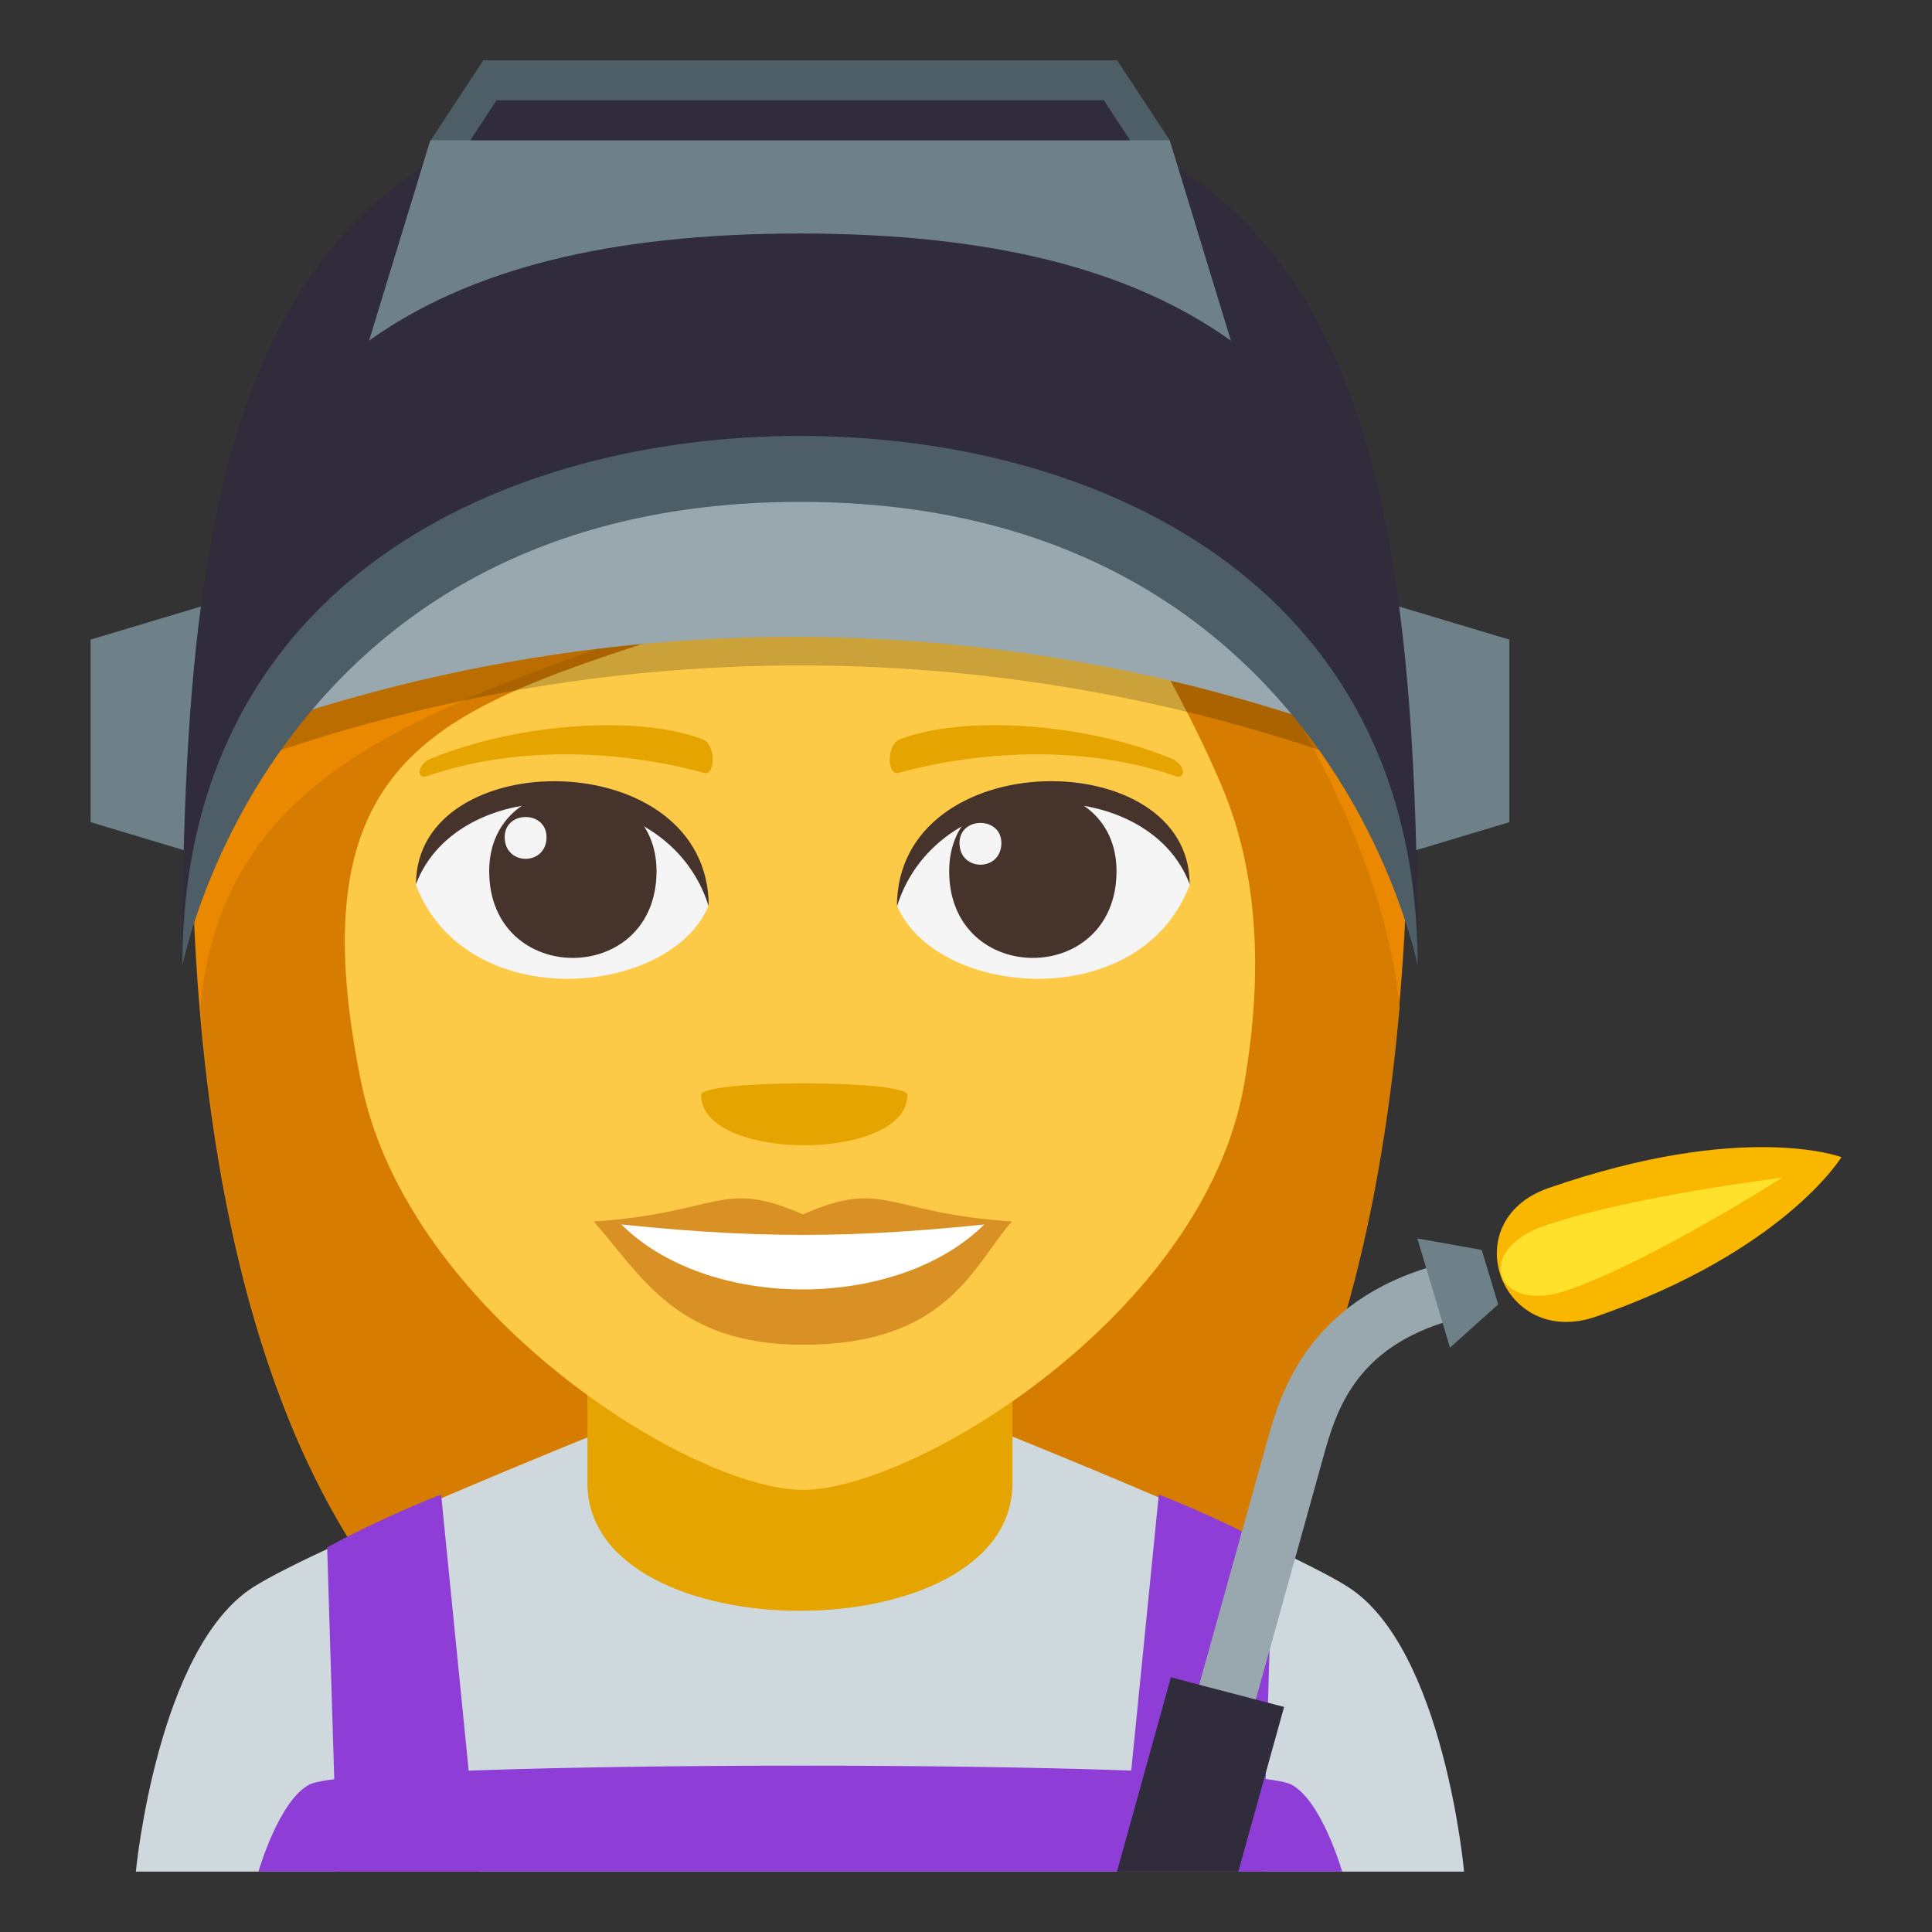 <?xml version="1.0" encoding="utf-8"?>
<!-- Generator: Adobe Illustrator 15.0.0, SVG Export Plug-In . SVG Version: 6.00 Build 0)  -->
<!DOCTYPE svg PUBLIC "-//W3C//DTD SVG 1.1//EN" "http://www.w3.org/Graphics/SVG/1.1/DTD/svg11.dtd">
<svg version="1.1" id="Layer_1" xmlns="http://www.w3.org/2000/svg" xmlns:xlink="http://www.w3.org/1999/xlink" x="0px" y="0px"
	 width="64px" height="64px" viewBox="0 0 64 64" enable-background="new 0 0 64 64" xml:space="preserve">
<rect x="0" y="0" width="64" height="64" fill="#333333" stroke="none"/>
<path fill="#EA8800" d="M36.41,13.084C31.365,6.956,6.344,9.412,6.344,27.486c0.104,9.71,1.777,31.767,20.104,31.767
	c18.324,0,19.999-21.963,20.209-31.767C46.656,21.465,42.992,14.348,36.41,13.084z"/>
<path fill="#D67C00" d="M6.635,33.417c0.9,10.715,4.656,25.836,19.83,25.836c15.224,0,18.953-15.154,19.9-25.904
	c-0.497-4.952-3.574-11.345-10.248-18.881C22.438,22.901,7.66,21.587,6.635,33.417z"/>
<path fill="#CFD8DD" d="M8.4,52.569c2.201-1.391,11.332-5.063,11.332-5.063h13.604c0,0,9.123,3.664,11.313,5.06
	C47.83,54.591,48.5,62,48.5,62h-44C4.5,62,5.209,54.584,8.4,52.569z"/>
<path fill="#8E3ED6" d="M10.838,51.259c1.98-1.077,3.775-1.748,3.775-1.748L15.859,62h-4.693L10.838,51.259z"/>
<path fill="#8E3ED6" d="M42.16,51.259c-1.979-1.077-3.773-1.748-3.773-1.748L37.139,62h4.693L42.16,51.259z"/>
<path fill="#E6A400" d="M19.459,49.129c0,5.642,14.08,5.642,14.08,0c0-3.44,0-9.129,0-9.129h-14.08
	C19.459,40,19.459,44.687,19.459,49.129z"/>
<path fill="#8E3ED6" d="M10.262,59.11c1.648-0.826,30.85-0.828,32.498-0.002C43.777,59.62,44.461,62,44.461,62h-35.9
	C8.561,62,9.244,59.62,10.262,59.11z"/>
<path fill="#FDCA47" d="M40.468,26.027c-2.088-4.924-5.919-10.268-5.919-10.268c-14.016,8.421-25.861,4.195-22.572,20.155
	c1.562,7.573,10.93,13.44,14.622,13.44c3.687,0,13.292-5.822,14.616-13.44C41.98,31.501,41.441,28.321,40.468,26.027z"/>
<path fill="#F5F5F5" d="M39.409,29.32c-1.668,4.347-8.454,3.707-9.697,0.668C30.656,25.105,38.494,24.688,39.409,29.32z"/>
<path fill="#45332C" d="M31.443,28.858c0,3.832,5.543,3.832,5.543,0C36.986,25.3,31.443,25.3,31.443,28.858z"/>
<path fill="#45332C" d="M39.409,29.289c0-4.665-9.697-4.665-9.697,0.739C31.098,25.594,38.024,25.594,39.409,29.289z"/>
<path fill="#F5F5F5" d="M13.781,29.32c1.668,4.347,8.455,3.707,9.697,0.668C22.535,25.105,14.699,24.688,13.781,29.32z"/>
<path fill="#45332C" d="M21.748,28.858c0,3.832-5.543,3.832-5.543,0C16.205,25.3,21.748,25.3,21.748,28.858z"/>
<path fill="#45332C" d="M13.781,29.289c0-4.663,9.697-4.663,9.697,0.737C22.094,25.594,15.168,25.594,13.781,29.289z"/>
<path fill="#F5F5F5" d="M31.785,27.926c0,0.958,1.387,0.958,1.387,0C33.172,27.038,31.785,27.038,31.785,27.926z"/>
<path fill="#F5F5F5" d="M18.104,27.732c0,0.957-1.385,0.957-1.385,0C16.72,26.842,18.104,26.842,18.104,27.732z"/>
<path fill="#D99025" d="M33.521,40.464c-1.302,1.473-2.116,4.082-6.926,4.082c-4.194,0-5.351-2.299-6.926-4.082H33.521z"/>
<path fill="#FFFFFF" d="M32.656,40.509c-2.851,2.92-9.234,2.959-12.123,0H32.656z"/>
<path fill="#D99025" d="M26.596,40.228c-2.715-1.189-2.735-0.047-6.927,0.236c5.293,0.592,8.56,0.592,13.852,0
	C29.33,40.181,29.309,39.038,26.596,40.228z"/>
<path fill="#E6A400" d="M38.82,25.134c-2.936-1.211-6.956-1.447-9.02-0.639c-0.436,0.17-0.422,1.212-0.038,1.108
	c2.959-0.806,6.365-0.869,9.169,0.105C39.309,25.842,39.262,25.316,38.82,25.134z"/>
<path fill="#E6A400" d="M14.263,25.135c2.937-1.21,6.956-1.446,9.021-0.64c0.436,0.17,0.422,1.214,0.037,1.108
	c-2.96-0.806-6.365-0.869-9.166,0.106C13.776,25.842,13.822,25.316,14.263,25.135z"/>
<path fill="#E6A400" d="M30.058,36.271c0,2.223-6.833,2.223-6.833,0C23.225,35.759,30.058,35.759,30.058,36.271z"/>
<path fill="#99A8AE" d="M41.307,57.352l-1.875-0.489l2.535-9.093c0.418-1.517,1.299-4.671,5.639-5.868l0.533,1.814
	c-3.287,0.902-3.895,3.094-4.301,4.543L41.307,57.352z"/>
<path fill="#F9B700" d="M61,38.332c0,0-3.223-1.223-9.705,1.024c-3.141,1.095-1.564,5.348,1.578,4.258
	C59.104,41.45,61,38.332,61,38.332z"/>
<path fill="#FFE12C" d="M51.939,42.735c-2.381,0.836-3.172-1.303-0.787-2.125c2.783-0.971,7.879-1.596,7.879-1.596
	S54.725,41.769,51.939,42.735"/>
<polygon fill="#6E8189" points="48.033,44.642 46.951,41.024 49.084,41.405 49.629,43.21 "/>
<polygon fill="#302C3B" points="41.021,62 42.537,56.545 38.787,55.563 37,62 "/>
<path opacity="0.2" d="M43.816,24.882c-11.25-3.785-23.367-3.785-34.617,0c-0.471-1.5-0.939-2.999-1.41-4.498
	c12.166-4.094,25.27-4.094,37.438,0C44.756,21.883,44.285,23.382,43.816,24.882z"/>
<path fill="#99A8AE" d="M43.625,23.936c-11.248-3.785-23.367-3.785-34.615,0c-0.471-1.499-0.941-2.998-1.41-4.497
	c12.164-4.094,25.27-4.094,37.436,0C44.566,20.938,44.096,22.437,43.625,23.936z"/>
<polygon fill="#6E8189" points="3,21.188 3,27.235 6.939,28.419 6.939,20.007 "/>
<polygon fill="#6E8189" points="50,21.188 50,27.235 46.059,28.419 46.059,20.007 "/>
<path fill="#302C3B" d="M46.961,32c0-19.37-2.934-29.361-20.459-29.361C8.975,2.639,6.041,12.63,6.041,32
	c0,0,2.934-17.497,20.461-17.497C44.027,14.503,46.961,32,46.961,32z"/>
<path fill="#6E8189" d="M26.5,7.735c6.379,0,10.975,1.195,14.275,3.549l-2.027-6.638c-12.246-2.646-24.494,0-24.494,0l-2.027,6.638
	C15.525,8.931,20.121,7.735,26.5,7.735z"/>
<polygon fill="#4E5E67" points="38.748,4.646 37.008,2 16.008,2 14.27,4.646 "/>
<polygon fill="#302C3B" points="37.436,4.646 36.566,3.323 16.447,3.323 15.58,4.646 "/>
<path fill="#4E5E67" d="M46.961,32c0-12.831-10.814-17.559-20.459-17.559c-9.643,0-20.461,4.728-20.461,17.559
	c0,0,2.934-15.375,20.461-15.375C44.027,16.625,46.961,32,46.961,32z"/>
</svg>
